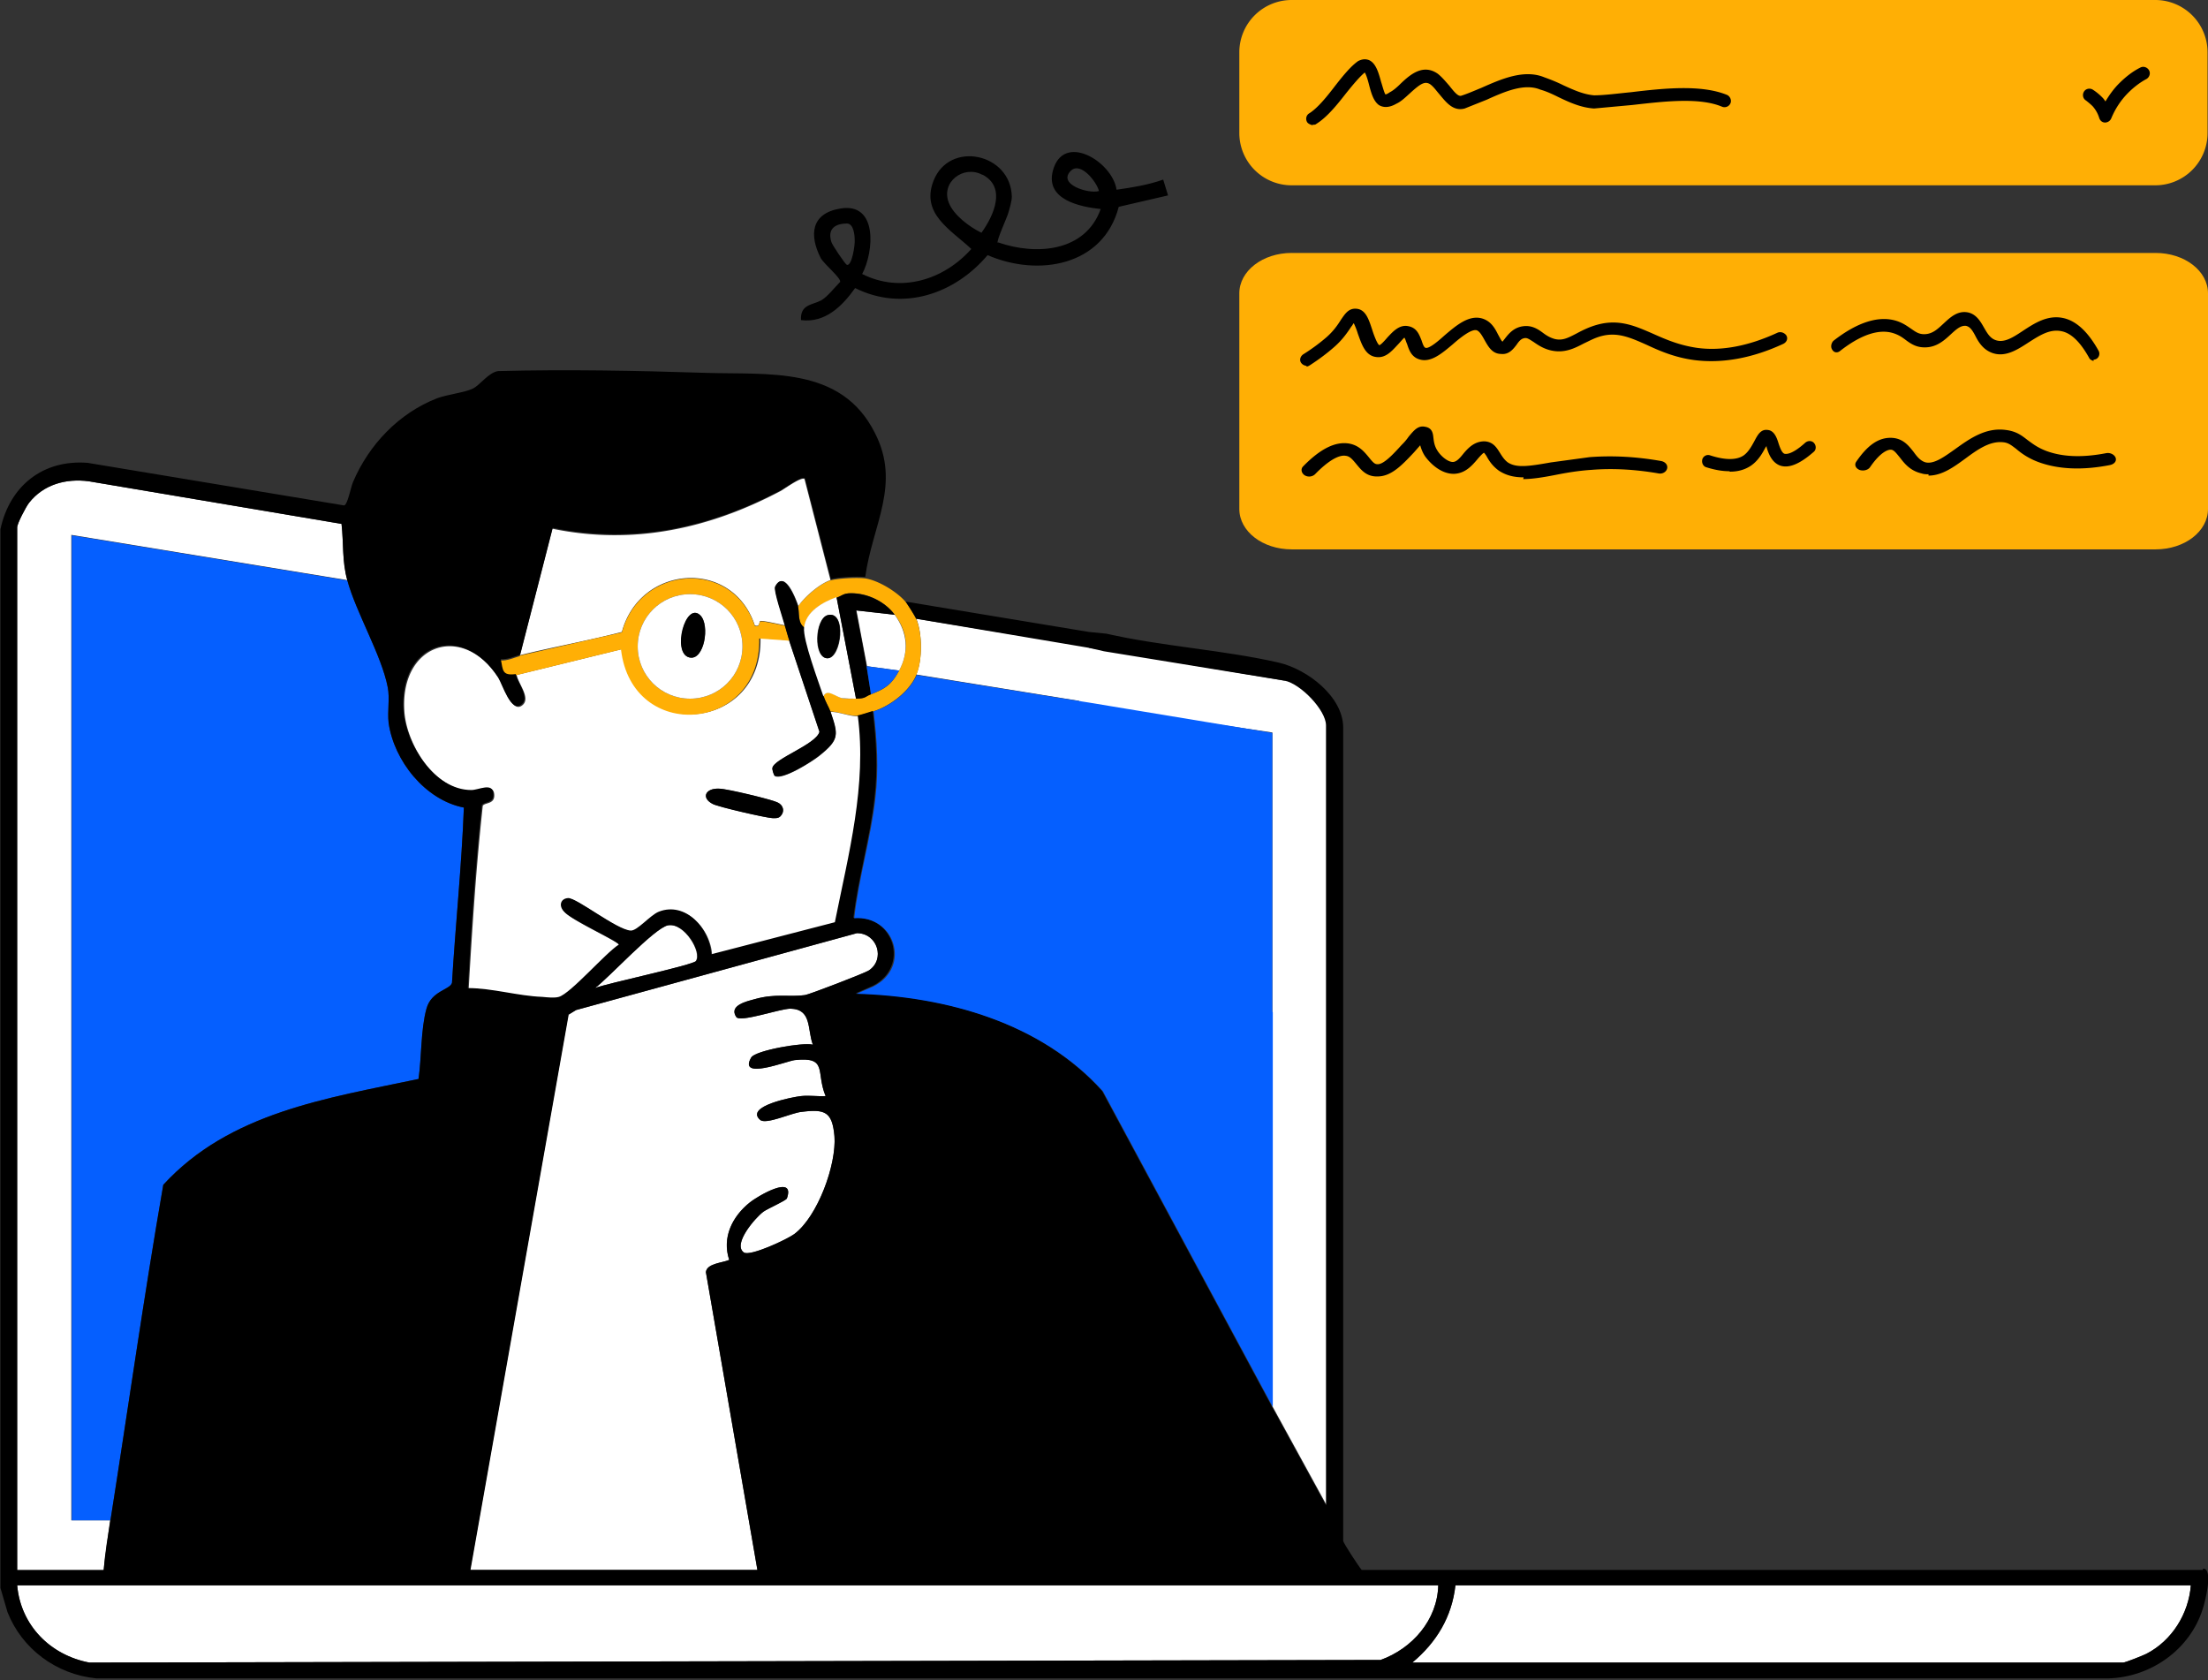 <svg xmlns="http://www.w3.org/2000/svg" width="184" height="140" fill="none"><rect width="100%" height="100%" fill="#333333" stroke="none"/><g clip-path="url(#A)"><path d="M9.169 126.717l-.55 4.135H1.431V43.947c0-.329.734-1.72.99-2.049 1.21-1.537 3.081-2.049 4.988-1.793l21.052 3.549c.183 1.61.037 3.11.477 4.684L5.942 44.569v82.112h3.227v.036zm110.686 5.379c-.073 2.891-2.164 5.269-4.804 6.221l-107.606.219c-3.264-.622-5.721-3.11-6.015-6.44h118.424zm62.715 0c-.183 2.379-1.577 4.611-3.704 5.709-.294.146-1.761.731-1.944.731h-59.231c2.018-1.683 3.301-3.805 3.595-6.44h61.284z" fill="#fff"/><path d="M28.937 48.338c.733 2.708 2.861 6.257 3.374 8.928.183.915-.037 1.976.073 2.964.44 3.147 3.044 6.44 6.271 7.062-.183 4.867-.697 9.733-.99 14.6-.147.585-1.724.659-2.127 2.159-.477 1.72-.403 4.062-.66 5.855-7.629 1.61-15.734 2.781-21.272 8.819-1.614 9.295-2.934 18.661-4.401 27.956H5.979V44.605l22.995 3.769-.037-.037z" fill="#055fff"/><path d="M107.056 56.717l-16.321-2.744V53.9l-14.377-2.342c.513 1.208.513 3.476 0 4.647l13.57 2.195v.256l16.101 2.378v16.759 39.373l4.511 8.233V60.413c0-1.281-2.127-3.476-3.448-3.732l-.036.037z" fill="#fff"/><path d="M72.067 48.191c1.1.146 2.714 1.134 3.411 1.976a11.49 11.49 0 0 1 .88 1.427c.514 1.208.514 3.476 0 4.647-.587 1.39-2.2 2.598-3.594 3.037l-1.247.366c-.697.037-1.614-.329-2.347-.366-.11-.329-.367-.768-.55-1.244.293-.732.99 0 1.577.146.367.073.734.036 1.137.036.844 0 .697-.146 1.247-.366 1.174-.439 1.724-.805 2.347-1.976.844-1.61.734-3.22-.367-4.647-.807-1.098-2.274-1.83-3.668-1.793-.623 0-.733.22-1.174.366-1.1.366-2.567 1.134-2.677 2.525-.587-.403-.403-1.317-.55-1.793.55-.768 1.797-1.866 2.677-2.159.624-.183 2.237-.256 2.861-.183h.037z" fill="#ffaf05"/><path d="M39.169 130.815l8.179-46.251.66-.403 23.399-6.404c1.724 0 2.384 2.196.99 3.11-.33.22-4.988 2.013-5.318 2.049-1.357.183-2.421-.146-4.144.329-.66.183-2.237.512-1.577 1.5.33.476 3.631-.695 4.511-.695 1.797.037 1.394 1.72 1.87 3.001-.807-.22-4.768.476-5.135 1.061-1.137 1.939 2.971.293 3.631.22 2.787-.293 1.724.988 2.567 3.001-.66.037-1.394-.073-2.054 0s-4.695.842-3.411 1.976c.477.439 2.641-.585 3.447-.659 1.981-.256 2.567 0 2.751 2.013.183 2.379-1.394 6.696-3.338 8.16-.587.439-3.704 1.903-4.218 1.537-.954-.696.99-2.928 1.65-3.403.367-.257 1.87-.915 1.944-1.098.734-2.086-2.494-.146-3.081.329-1.467 1.171-2.347 2.928-1.724 4.794-.587.256-1.87.292-1.944 1.024l4.291 24.809H39.206h-.037zm26.59-77.428l2.531 7.611c-.293 1.061-3.888 2.269-3.924 3.037a2.51 2.51 0 0 0 .183.622c.623.403 3.154-1.208 3.741-1.683 1.687-1.354 1.54-1.72.917-3.659.734 0 1.65.403 2.347.366.77 5.818-.77 11.563-1.907 17.235l-10.306 2.671c-.11-2.122-2.127-4.428-4.364-3.549-.733.293-1.797 1.61-2.347 1.573-1.174-.073-4.511-2.744-5.208-2.708-.623.037-.807.622-.367 1.098.624.732 4.584 2.488 4.584 2.781-1.1.695-3.998 4.062-4.988 4.354-.367.11-.99.037-1.394 0-2.017-.073-4.144-.732-6.198-.732.293-5.086.624-10.209 1.174-15.259.183-.293 1.027-.11.954-.951-.073-.951-1.21-.293-1.834-.293-3.081 0-5.428-3.806-5.648-6.55-.44-5.672 4.841-7.538 7.885-2.818.367.586 1.064 2.964 1.944 2.232.733-.585-.367-1.83-.477-2.525l8.802-2.159c.88 7.831 11.699 6.916 11.516-.915l2.531.183-.147.037zm-.733 14.637c.403-.403.257-.951-.257-1.171-.55-.256-4.181-1.098-4.805-1.134-1.174-.073-1.577.768-.55 1.281.477.219 4.364 1.134 4.951 1.171.22 0 .477.037.66-.146zM43.314 54.632l2.714-10.575c6.712 1.391 13.093 0 19.034-3.147.33-.183 1.724-1.207 1.981-.988l2.164 8.416c-.88.293-2.164 1.391-2.677 2.159-.183-.549-1.137-3.11-1.907-1.61-.147.293.66 2.671.807 3.22-.403-.073-1.797-.402-2.054-.366-.147 0 0 .549-.477.366-1.87-5.635-9.572-5.05-11.076.549-2.824.732-5.685 1.244-8.509 1.939v.037z" fill="#fff"/><path d="M43.314 54.632l8.509-1.939c1.504-5.599 9.206-6.184 11.076-.549.44.183.33-.329.477-.366.257-.037 1.65.293 2.054.366.11.403.22.842.367 1.244l-2.531-.183c.183 7.831-10.599 8.745-11.516.915l-8.802 2.159c-1.137.146-1.064-.293-1.247-1.244.587.037 1.1-.22 1.614-.366v-.037zm18.558-.768c0-2.415-1.944-4.355-4.364-4.355s-4.364 1.939-4.364 4.355 1.944 4.354 4.364 4.354 4.364-1.939 4.364-4.354z" fill="#ffaf05"/><path d="M58.02 80.063c-.257.366-7.445 1.866-8.435 2.269 1.174-.878 4.951-5.013 6.088-5.233 1.357-.219 2.824 2.269 2.311 2.964h.037z" fill="#fff"/><path d="M66.492 50.497c.147.476-.073 1.39.55 1.793-.11 1.025 1.247 4.537 1.614 5.745.147.476.44.915.55 1.244.66 1.939.77 2.305-.917 3.659-.587.476-3.081 2.086-3.741 1.683-.073-.037-.22-.512-.183-.622.073-.768 3.668-1.976 3.924-3.037l-2.531-7.611-.367-1.244c-.147-.549-.954-2.927-.807-3.22.77-1.5 1.724 1.061 1.907 1.61z" fill="#000"/><path d="M69.72 49.801l1.614 8.416c-.367 0-.734 0-1.137-.037-.587-.11-1.284-.842-1.577-.146-.403-1.208-1.724-4.72-1.614-5.745.147-1.354 1.577-2.122 2.677-2.525l.037.037zm-.77 1.464c-1.064.329-1.21 3.549 0 3.586s1.65-4.062 0-3.586zm5.611-.036c1.064 1.464 1.21 3.074.367 4.647l-2.677-.366-.88-4.647 3.227.366h-.037z" fill="#fff"/><path d="M74.561 51.229l-3.228-.366.88 4.647.367 2.342c-.55.22-.403.329-1.247.366l-1.614-8.416c.44-.146.55-.366 1.174-.366 1.394 0 2.861.695 3.668 1.793z" fill="#000"/><path d="M74.928 55.876c-.623 1.171-1.174 1.5-2.347 1.976l-.367-2.342 2.677.366h.037z" fill="#055fff"/><path d="M65.026 68.024c-.183.183-.44.146-.66.146-.623-.037-4.474-.915-4.951-1.171-1.027-.512-.623-1.354.55-1.281.623 0 4.254.878 4.804 1.134.514.22.66.768.257 1.171z" fill="#000"/><path d="M61.871 53.863c0 2.415-1.944 4.354-4.364 4.354s-4.364-1.939-4.364-4.354 1.944-4.354 4.364-4.354 4.364 1.939 4.364 4.354zm-3.521-2.598c-1.21-1.171-2.347 3.147-.917 3.513 1.247.329 1.76-2.708.917-3.513z" fill="#fff"/><path d="M68.95 51.265c1.614-.476 1.137 3.586 0 3.586s-1.027-3.257 0-3.586zm-10.599 0c.844.805.33 3.842-.917 3.513-1.467-.366-.33-4.684.917-3.513zm125.209 79.55h-70.086c-.257-.292-1.541-2.268-1.541-2.415V60.633c0-2.598-3.007-4.867-5.354-5.416-4.621-1.061-9.719-1.354-14.377-2.415l-1.467-.146-15.257-2.525s.807 1.244.88 1.427l14.34 2.415c.44.11.88.183 1.284.293l15.074 2.452c1.32.256 3.447 2.452 3.447 3.732v64.987l-4.511-8.233-14.157-26.309c-5.135-5.708-13.02-7.904-20.538-8.123l1.43-.622c3.117-1.61 1.76-5.928-1.614-5.672.403-3.33 1.394-6.66 1.76-9.989.293-2.415.147-4.83-.147-7.245-.22.073-1.137.366-1.247.366.77 5.818-.77 11.563-1.907 17.235l-10.306 2.671c-.11-2.122-2.127-4.428-4.364-3.549-.733.293-1.797 1.61-2.347 1.573-1.174-.073-4.511-2.744-5.208-2.708-.623.037-.807.622-.367 1.098.624.732 4.584 2.488 4.584 2.781-1.1.695-3.998 4.062-4.988 4.354-.367.11-.99.037-1.394 0-2.017-.073-4.144-.732-6.198-.732.293-5.086.624-10.209 1.174-15.259.183-.293 1.027-.11.954-.951-.073-.951-1.21-.293-1.834-.293-3.081 0-5.428-3.806-5.648-6.55-.44-5.672 4.841-7.538 7.885-2.818.367.586 1.064 2.964 1.944 2.232.733-.585-.367-1.83-.477-2.525-1.137.146-1.064-.293-1.247-1.244.587.037 1.1-.22 1.614-.366l2.714-10.575c6.712 1.39 13.093 0 19.035-3.147.33-.183 1.724-1.208 1.98-.988l2.164 8.416c.624-.183 2.237-.256 2.861-.183.587-4.318 3.007-7.721.807-12.002-2.824-5.635-8.912-4.83-14.193-5.013-5.721-.183-11.479-.293-17.201-.146-.807.11-1.54 1.207-2.127 1.464-.66.329-2.09.476-2.971.805-3.191 1.244-5.685 3.879-7.005 6.989-.183.439-.44 1.866-.734 1.939l-21.38-3.55C3.558 38.275.807 40.507.037 44.093v88.223l.587 2.012c1.21 3.074 4.071 5.196 7.408 5.526h167.68c3.557-.11 6.785-2.415 7.848-5.782.184-.549.917-3.366.037-3.366l-.037.109zM55.71 77.099c1.357-.22 2.824 2.269 2.311 2.964-.257.366-7.445 1.866-8.435 2.269 1.174-.878 4.951-5.013 6.088-5.233h.037zm-8.362 7.465l.66-.403 23.399-6.404c1.724 0 2.384 2.195.99 3.11-.33.22-4.988 2.013-5.318 2.049-1.357.183-2.421-.146-4.144.329-.66.183-2.237.512-1.577 1.5.33.476 3.631-.695 4.511-.695 1.797.037 1.394 1.72 1.87 3.001-.807-.219-4.768.476-5.134 1.061-1.137 1.939 2.971.293 3.631.22 2.787-.293 1.724.988 2.567 3.001-.66.037-1.394-.073-2.054 0-.697.073-4.694.842-3.411 1.976.477.439 2.641-.585 3.447-.659 1.98-.256 2.567 0 2.751 2.013.183 2.379-1.394 6.696-3.337 8.16-.587.439-3.704 1.903-4.218 1.537-.954-.696.99-2.928 1.65-3.403.367-.257 1.87-.915 1.944-1.098.733-2.086-2.494-.146-3.081.329-1.467 1.171-2.347 2.928-1.724 4.794-.587.256-1.87.292-1.944 1.024l4.291 24.809H39.206l8.179-46.251h-.037zM1.431 43.947c0-.329.734-1.72.99-2.049 1.21-1.537 3.081-2.049 4.988-1.793l21.052 3.549c.183 1.61.037 3.11.477 4.684.733 2.708 2.861 6.257 3.374 8.928.183.915-.037 1.976.073 2.964.44 3.147 3.044 6.44 6.271 7.062-.183 4.867-.697 9.733-.99 14.6-.147.585-1.724.659-2.127 2.159-.477 1.72-.403 4.062-.66 5.855-7.629 1.61-15.734 2.781-21.272 8.819-1.614 9.295-2.934 18.661-4.401 27.956-.22 1.353-.477 2.744-.55 4.134H1.431V43.947zm6.015 94.589c-3.264-.622-5.721-3.11-6.015-6.44h118.424c-.073 2.891-2.164 5.269-4.804 6.221l-107.605.219zm171.42-.732c-.293.147-1.76.732-1.944.732h-59.23c2.017-1.683 3.3-3.805 3.594-6.44h61.284c-.183 2.379-1.577 4.611-3.704 5.708z" fill="#000"/><path d="M106.028 84.307v-2.891-8.855-11.49l-15.257-2.525-2.091-.329-12.286-1.976c-.587 1.39-2.201 2.598-3.594 3.037.293 2.415.44 4.794.147 7.245-.367 3.293-1.394 6.66-1.76 9.99 3.374-.256 4.768 4.062 1.614 5.672l-1.43.622c7.482.22 15.404 2.415 20.538 8.123l14.157 26.31V84.344l-.037-.037z" fill="#055fff"/><path d="M83.18 20.199c3.154 1.098 7.262.805 8.545-2.781-1.724-.183-4.584-.768-3.998-3.147.844-3.33 4.988-.805 5.318 1.537 1.32-.183 2.641-.403 3.888-.842l.404 1.317-4.108.951c-1.284 4.94-6.712 5.855-10.929 4.025-2.751 3.257-7.078 4.72-11.039 2.744-1.064 1.5-2.494 2.927-4.511 2.671-.073-1.317.917-1.244 1.687-1.647.55-.329 1.1-1.061 1.577-1.537.073-.329-1.32-1.464-1.614-1.976-.99-1.939-.807-3.732 1.614-4.135 3.154-.549 2.824 3.586 1.834 5.452 3.191 1.61 6.785.512 9.096-2.086-1.724-1.61-4.218-2.927-3.154-5.672 1.32-3.403 6.455-2.305 6.528 1.317 0 .366-.183.988-.293 1.354-.11.402-1.027 2.378-.88 2.488l.037-.037zm-1.32-5.635c-1.577-.842-3.484.622-2.787 2.342.403 1.024 1.724 2.012 2.714 2.488 1.027-1.427 2.091-3.769.11-4.83h-.037zm-11.296 7.501c.44.146.697-1.72.66-2.049 0-.402-.073-1.354-.623-1.39-1.064 0-1.65.476-1.32 1.537.073.256 1.137 1.83 1.284 1.903zm21.015-6.147c-.183-.768-1.54-2.488-2.347-1.683-1.137 1.134 1.504 1.939 2.347 1.683z" fill="#000"/><path d="M179.599 0h-71.957a4.36 4.36 0 0 0-4.365 4.354v6.733a4.36 4.36 0 0 0 4.365 4.354h71.957a4.36 4.36 0 0 0 4.364-4.354V4.354A4.36 4.36 0 0 0 179.599 0z" fill="#ffaf05"/><path d="M109.365 10.429s-.33-.073-.44-.256c-.146-.256-.073-.585.184-.732.697-.439 1.467-1.39 2.164-2.305.66-.842 1.283-1.61 1.907-2.049.44-.22.733-.146.917-.073.55.256.77.988.99 1.793.11.329.257.915.367 1.061 0 0 .11 0 .366-.183.294-.146.624-.439.917-.732.734-.695 1.834-1.683 3.081-.805.367.293.66.659.953.988.404.512.734.915.991.842.476-.146 1.063-.403 1.687-.659 1.65-.732 3.557-1.573 5.244-.878.514.183 1.064.403 1.577.659.881.403 1.687.768 2.568.842.843 0 1.907-.146 3.044-.256 2.75-.329 5.868-.659 8.032.22.256.11.403.439.293.695a.54.54 0 0 1-.697.293c-1.907-.805-4.878-.439-7.482-.146l-3.19.293c-1.101-.073-2.054-.512-2.971-.951-.514-.256-.99-.476-1.504-.622-1.32-.549-2.934.146-4.474.842l-1.834.732c-.953.256-1.54-.512-2.09-1.171-.257-.293-.477-.622-.771-.842-.44-.293-.806-.073-1.687.732-.366.329-.733.695-1.137.878-.696.403-1.173.293-1.467.11-.44-.329-.623-.951-.806-1.647-.074-.293-.22-.842-.367-1.061-.44.366-.99 1.025-1.577 1.756-.77.988-1.577 1.976-2.457 2.525-.074.073-.184.073-.294.073l-.037.037zm66.052-.22c-.22 0-.403-.146-.477-.366a2.63 2.63 0 0 0-.55-.988c-.183-.183-.366-.329-.55-.476-.257-.146-.33-.476-.183-.732s.477-.329.733-.183a4.53 4.53 0 0 1 .807.659c.11.11.184.22.257.329.33-.549.697-1.061 1.137-1.5.513-.512 1.1-.988 1.76-1.317.257-.146.587-.037.734.22s.036.585-.22.732c-.55.293-1.064.695-1.504 1.134-.623.622-1.1 1.354-1.43 2.159a.57.57 0 0 1-.477.329h-.037z" fill="#000"/><path d="M107.642 21.077h71.993c2.421 0 4.365 1.5 4.365 3.367V42.41c0 1.866-1.944 3.367-4.365 3.367h-71.993c-2.421 0-4.365-1.5-4.365-3.367V24.443c0-1.866 1.944-3.367 4.365-3.367z" fill="#ffaf05"/><path d="M108.925 30.481a.59.59 0 0 1-.476-.22c-.184-.22-.11-.549.146-.732a15.66 15.66 0 0 0 1.944-1.427c.624-.549.954-1.061 1.21-1.464.33-.476.624-.951 1.247-.915.807.037 1.064.878 1.357 1.756.11.366.404 1.171.587 1.281.11 0 .477-.402.66-.622.477-.512 1.027-1.134 1.797-.951.697.146.881.732 1.064 1.171.073.22.183.585.33.622.293.11 1.137-.622 1.577-1.024.99-.842 2.017-1.72 3.117-1.427.771.22 1.101.842 1.357 1.354.11.183.257.512.367.585l.257-.329c.293-.366.697-.842 1.43-.951s1.247.22 1.687.549c.294.22.587.402.991.512.623.146 1.063-.073 1.833-.476.477-.256 1.064-.549 1.761-.732 1.797-.476 3.154.146 4.584.768 1.064.476 2.164.951 3.631 1.171 2.054.293 4.328-.146 6.712-1.244.293-.146.623 0 .77.22.146.256.036.549-.257.695-2.604 1.207-5.098 1.647-7.408 1.354-1.651-.22-2.898-.768-3.998-1.281-1.32-.585-2.384-1.061-3.704-.732-.587.146-1.027.402-1.504.622-.77.402-1.614.842-2.751.585-.623-.146-1.063-.439-1.43-.695-.403-.256-.55-.366-.77-.329-.257.037-.44.22-.66.549-.257.329-.624.842-1.284.768-.77 0-1.1-.659-1.394-1.171-.183-.329-.403-.732-.66-.805-.44-.11-1.357.622-1.98 1.171-.954.805-1.871 1.573-2.824 1.244-.66-.22-.844-.842-.99-1.281-.074-.146-.147-.439-.22-.512-.074.037-.404.439-.587.622-.477.512-.99 1.098-1.761.988-.917-.11-1.21-1.061-1.54-1.976-.073-.256-.22-.622-.33-.842-.073.073-.11.183-.183.256-.294.439-.697 1.061-1.394 1.683-.66.585-1.357 1.098-2.091 1.573-.11.073-.22.11-.33.11l.11-.073zm65.539-.403s-.294-.073-.367-.256c-.733-1.317-1.504-2.086-2.347-2.232-.954-.183-1.797.366-2.714.951-.954.622-1.981 1.281-3.081.842-.733-.293-1.1-.915-1.357-1.427-.257-.476-.44-.732-.77-.805-.404-.037-.734.22-1.21.659-.55.512-1.211 1.134-2.201 1.134h-.037c-.696 0-1.136-.293-1.577-.622-.293-.22-.55-.402-.99-.549-1.21-.402-2.75.11-4.511 1.5-.22.146-.477.11-.623-.146-.147-.22-.074-.549.11-.732 2.017-1.573 3.814-2.122 5.281-1.647.55.183.88.439 1.21.659.367.256.624.439 1.064.439.697 0 1.137-.439 1.65-.915s1.1-1.024 1.907-.915c.77.11 1.137.768 1.431 1.281.256.439.476.842.916 1.024.734.293 1.468-.183 2.348-.768.953-.622 2.017-1.317 3.3-1.061 1.101.22 2.091 1.134 2.971 2.708a.51.51 0 0 1-.147.695c-.073.037-.146.073-.256.073v.11zm-47.495 9.697c-.77 0-1.43-.146-2.053-.549-.514-.366-.807-.805-.991-1.134-.073-.146-.22-.329-.256-.366-.074 0-.44.402-.587.585-.44.512-.99 1.134-1.907 1.171h-.037c-1.027 0-1.907-.805-2.384-1.464-.22-.329-.33-.659-.403-.915l-.514.586c-1.027 1.098-1.907 2.012-3.044 2.012h-.073c-.88 0-1.32-.585-1.687-1.024-.33-.403-.55-.659-.88-.695-.587-.11-1.504.439-2.568 1.537a.72.72 0 0 1-.88.073c-.257-.183-.33-.512-.11-.732 1.43-1.464 2.677-2.086 3.814-1.903.844.146 1.284.695 1.651 1.134.293.366.477.586.697.586.513.073 1.357-.842 2.053-1.61a4.49 4.49 0 0 0 .587-.695c.44-.512.77-.951 1.394-.805.587.11.623.585.66.915.037.293.073.659.33 1.061.294.476.88.951 1.284.951.33 0 .623-.366.917-.732.403-.476.917-.988 1.723-.988.734.037 1.027.549 1.284.951.183.293.367.585.66.805.734.476 1.724.329 3.594 0l3.228-.439c1.944-.146 3.924-.037 5.978.329.33.073.55.329.477.622s-.404.476-.734.403c-1.907-.329-3.777-.439-5.575-.293-1.136.073-2.163.256-3.08.439-.954.183-1.834.329-2.604.329l.036-.146zm17.128-.512c-.587 0-1.21-.11-1.907-.329-.257-.073-.404-.366-.33-.659.073-.256.366-.439.66-.329 1.247.403 2.2.403 2.787 0 .404-.293.66-.768.88-1.171.257-.476.514-1.025 1.101-.951.55.037.77.622.917 1.098.11.329.256.768.476.878.11.037.587.146 1.761-.915.22-.183.55-.183.733.037s.184.549-.036.732c-1.211 1.061-2.164 1.427-2.898 1.098-.623-.293-.88-.988-1.027-1.5v-.11c0 .037-.036.073-.073.11-.257.476-.587 1.098-1.21 1.537-.477.329-1.064.512-1.761.512l-.073-.037zm16.614.256c-.184 0-.367 0-.587-.073-.954-.22-1.431-.842-1.797-1.317-.33-.402-.514-.659-.771-.659-.146 0-.77.073-1.723 1.464-.184.256-.587.329-.881.22-.33-.146-.44-.439-.256-.695.953-1.39 1.87-2.013 2.934-1.976.953.037 1.43.659 1.834 1.171.293.402.586.768 1.026.878.697.146 1.541-.476 2.421-1.098 1.174-.842 2.531-1.83 4.218-1.61.917.11 1.357.476 1.833.842.404.293.807.622 1.577.915 1.394.512 3.045.549 4.952.183.366-.073.696.11.807.366.11.293-.111.549-.477.622-2.237.439-4.218.366-5.868-.22a5.98 5.98 0 0 1-1.944-1.134c-.44-.329-.66-.512-1.1-.549-1.101-.11-2.128.622-3.118 1.354-.953.695-1.944 1.427-3.08 1.427v-.11z" fill="#000"/></g><defs><clipPath id="A"><path fill="#fff" d="M0 0h184v140H0z"/></clipPath></defs></svg>